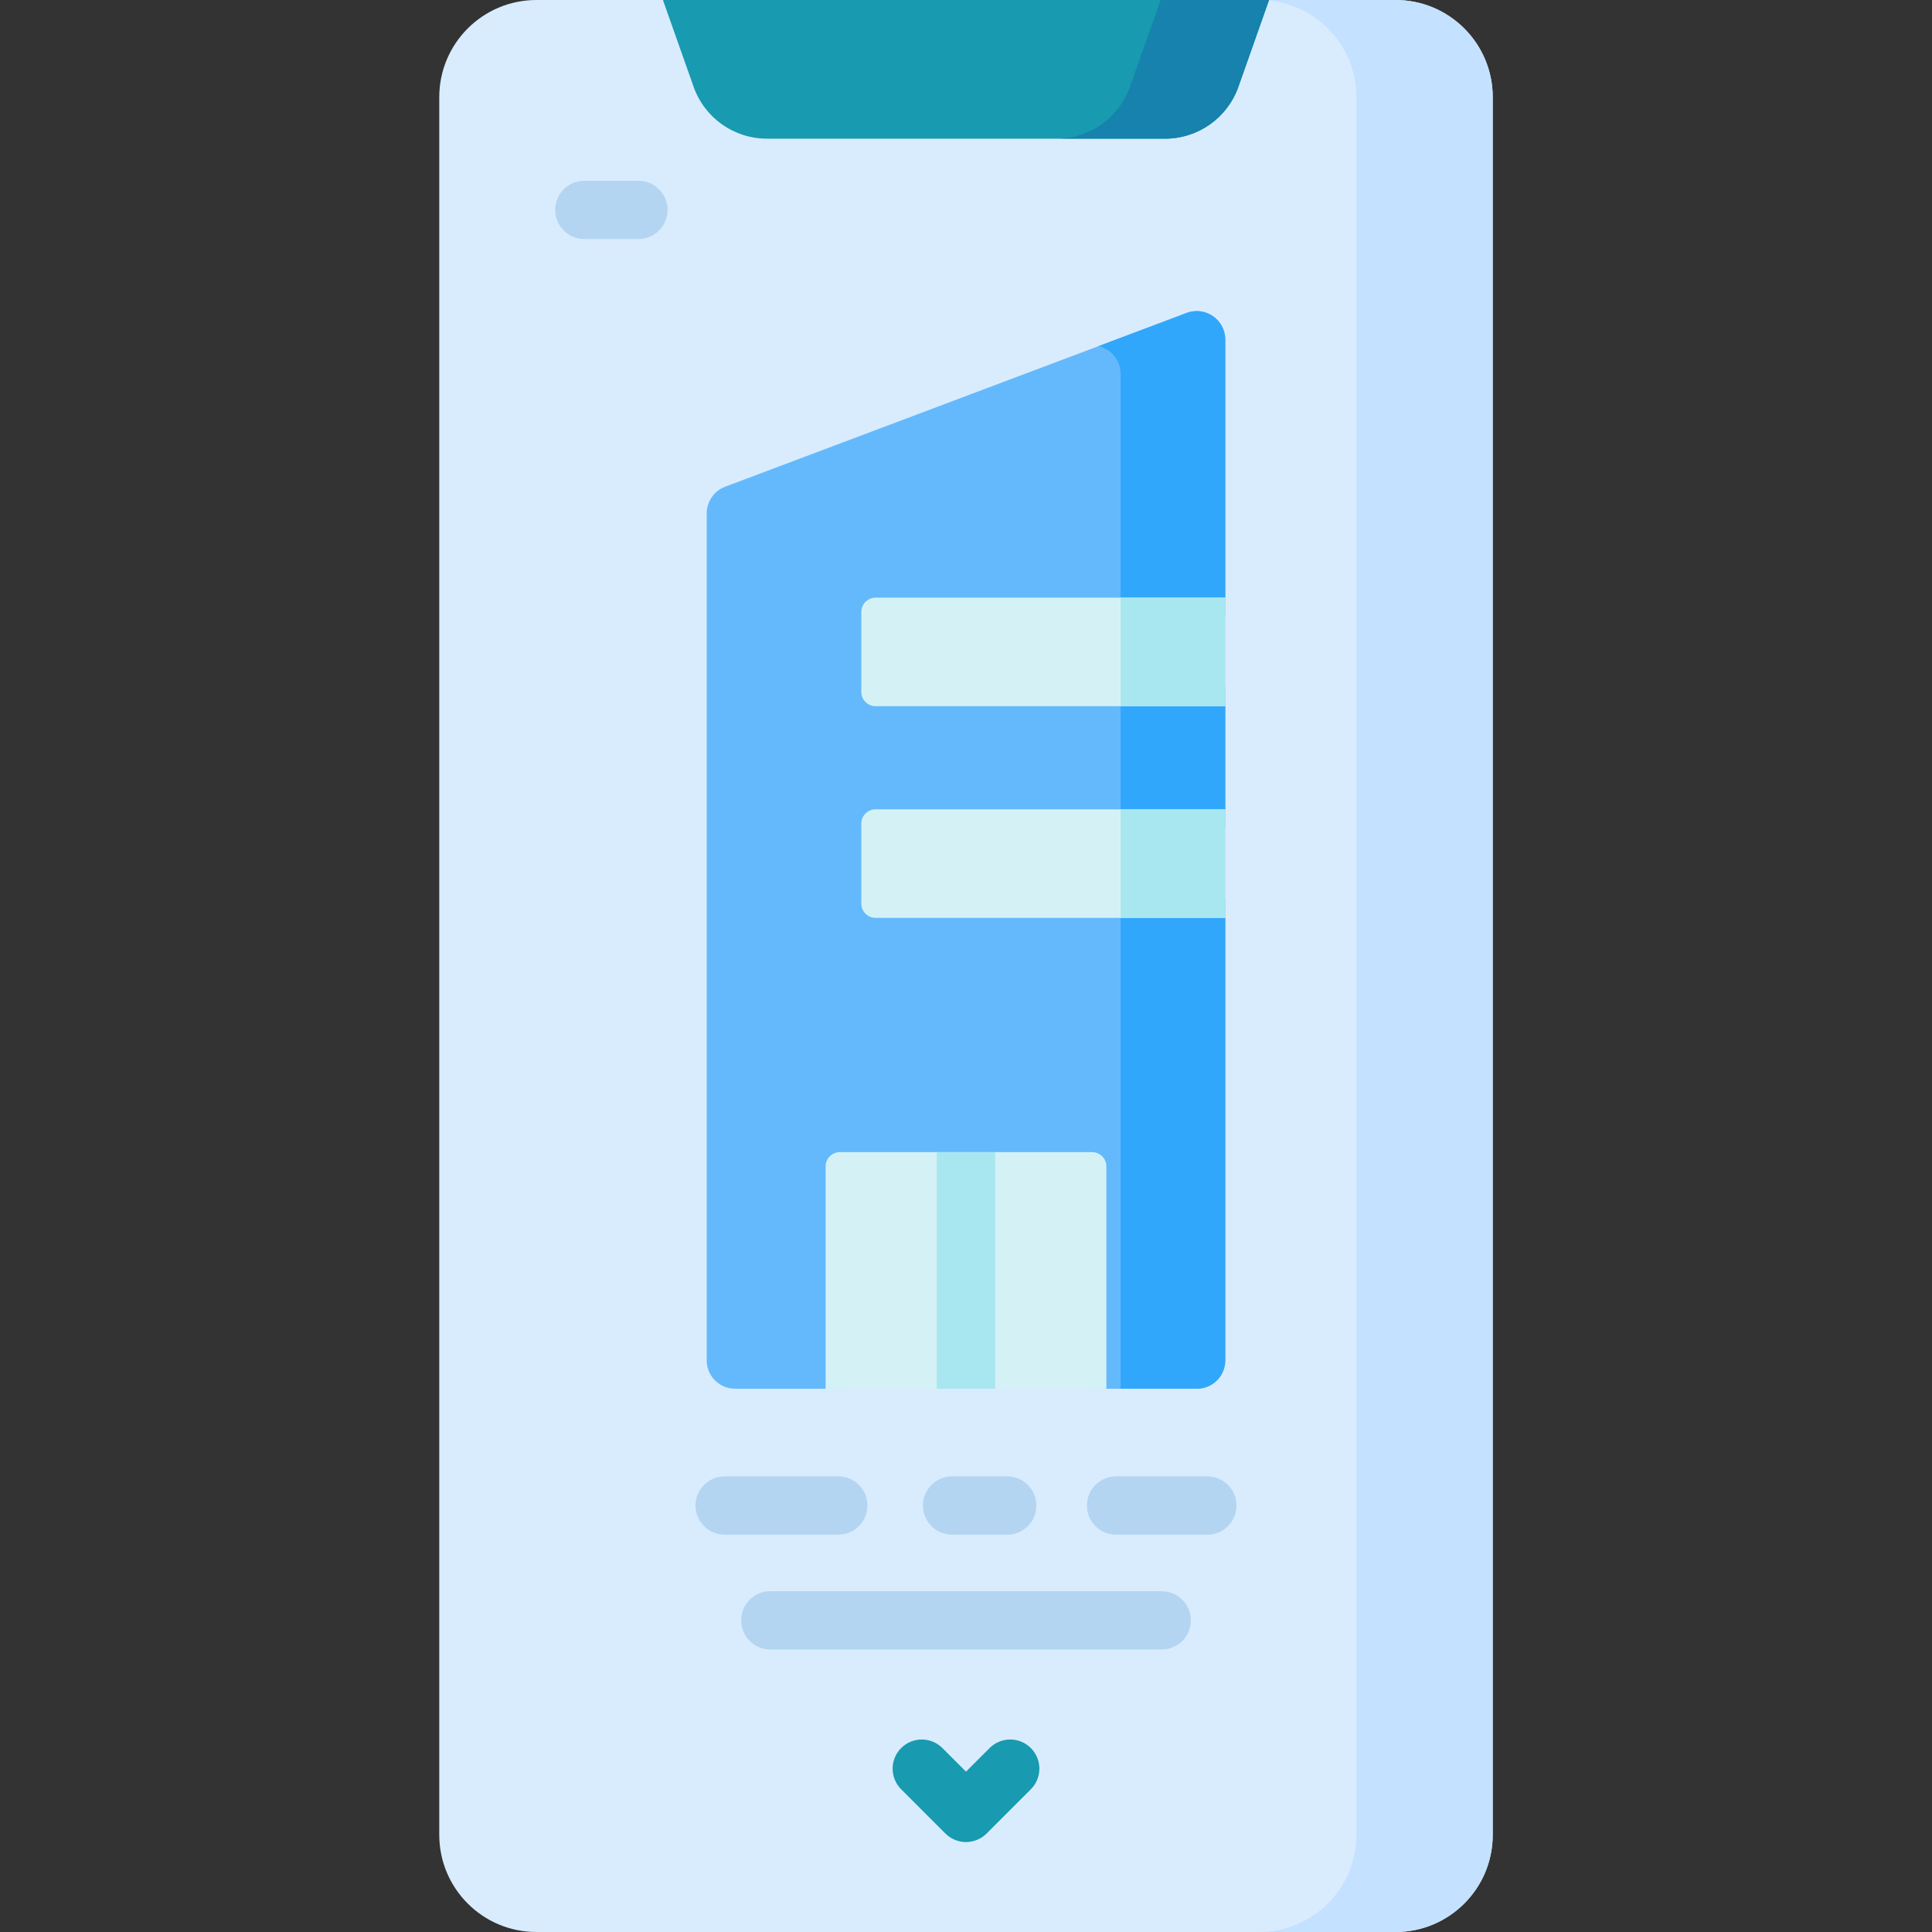 <svg id="Capa_1" enable-background="new 0 0 512 512" height="512" viewBox="0 0 512 512" width="512" xmlns="http://www.w3.org/2000/svg"><rect x="0" y="0" width="512" height="512" fill="#333333" stroke="none"/><g><g><g><g><g><g><g><path d="m395.59 25.755v460.491c0 14.227-11.528 25.755-25.755 25.755h-227.67c-14.227 0-25.755-11.528-25.755-25.755v-460.491c0-14.227 11.528-25.755 25.755-25.755h38.982l7.531 21.294c2.174 6.181 8.015 10.302 14.567 10.302h105.511c6.552 0 12.393-4.121 14.567-10.302l7.53-21.294h38.982c14.227 0 25.755 11.528 25.755 25.755z" fill="#d9ecfd"/><path d="m395.59 25.755v460.491c0 14.227-11.528 25.755-25.755 25.755h-36.139c14.227 0 25.755-11.528 25.755-25.755v-460.491c0-14.227-11.528-25.755-25.755-25.755h36.139c14.227 0 25.755 11.528 25.755 25.755z" fill="#c4e1ff"/></g><path d="m328.184 23.011 8.131-23.011h-160.63l8.131 23.011c2.909 8.234 10.694 13.739 19.427 13.739h105.515c8.733 0 16.517-5.505 19.426-13.739z" fill="#189ab0"/><path d="m336.313 0-8.128 23.014c-2.905 8.231-10.693 13.732-19.429 13.732h-28.732c8.736 0 16.514-5.501 19.429-13.732l8.128-23.014z" fill="#1682ad"/></g></g></g><g><g><path d="m256 488.162c-2.049 0-4.015-.814-5.463-2.264l-11.72-11.72c-3.018-3.017-3.018-7.909 0-10.927 3.018-3.017 7.91-3.016 10.927.001l6.257 6.257 6.257-6.257c3.017-3.018 7.909-3.017 10.927-.001 3.018 3.017 3.018 7.909 0 10.927l-11.72 11.72c-1.45 1.45-3.416 2.264-5.465 2.264z" fill="#189ab0"/></g></g></g><g><g><g><path d="m233.408 163.531v18.461h91.305v37.633h-91.305v18.471h91.305v122.416c0 4.141-3.358 7.51-7.5 7.51h-29.164v-57.546h-64.098v57.546h-29.164c-4.141 0-7.5-3.369-7.5-7.51v-224.436c0-3.162 1.947-5.985 4.904-7.098l122.282-46.048c4.955-1.865 10.24 1.793 10.24 7.088v73.514h-91.305z" fill="#64b9fc"/><g fill="#31a7fb"><path d="m324.713 90.017v73.514h-27.743v-64.428c0-3.709-2.596-6.614-5.862-7.376l23.365-8.798c4.955-1.864 10.24 1.793 10.24 7.088z"/><path d="m296.97 181.992h27.743v37.633h-27.743z"/><path d="m296.97 238.096h27.743v122.416c0 4.141-3.358 7.51-7.51 7.51h-20.233z"/></g><path d="m293.201 368.017h-74.402v-58.905c0-2.092 1.696-3.787 3.787-3.787h66.828c2.092 0 3.787 1.696 3.787 3.787z" fill="#d4f2f6"/><g><path d="m324.712 158.379v28.767h-92.67c-2.09 0-3.787-1.697-3.787-3.787v-21.192c0-2.09 1.697-3.787 3.787-3.787h92.67z" fill="#d4f2f6"/><path d="m296.975 158.379h27.737v28.767h-27.737z" fill="#a8e7ef"/></g><g><path d="m324.712 214.475v28.767h-92.67c-2.09 0-3.787-1.697-3.787-3.787v-21.193c0-2.09 1.697-3.787 3.787-3.787z" fill="#d4f2f6"/><path d="m296.975 214.475h27.737v28.767h-27.737z" fill="#a8e7ef"/></g></g><g><path d="m248.274 305.325h15.453v62.697h-15.453z" fill="#a8e7ef"/></g></g></g><g><g><g><path d="m307.863 437.138h-103.726c-4.267 0-7.726-3.459-7.726-7.726s3.459-7.726 7.726-7.726h103.726c4.267 0 7.726 3.459 7.726 7.726s-3.459 7.726-7.726 7.726z" fill="#b3d5f2"/></g></g><g><g><path d="m319.959 406.708h-24.192c-4.267 0-7.726-3.459-7.726-7.726s3.459-7.726 7.726-7.726h24.192c4.267 0 7.726 3.459 7.726 7.726s-3.459 7.726-7.726 7.726z" fill="#b3d5f2"/></g><g><path d="m222.158 406.708h-30.118c-4.267 0-7.726-3.459-7.726-7.726s3.459-7.726 7.726-7.726h30.118c4.267 0 7.726 3.459 7.726 7.726s-3.458 7.726-7.726 7.726z" fill="#b3d5f2"/></g><g><path d="m266.922 406.708h-14.619c-4.267 0-7.726-3.459-7.726-7.726s3.459-7.726 7.726-7.726h14.619c4.267 0 7.726 3.459 7.726 7.726s-3.459 7.726-7.726 7.726z" fill="#b3d5f2"/></g></g></g></g><g><g><path d="m169.185 63.356h-14.332c-4.267 0-7.726-3.459-7.726-7.726s3.459-7.726 7.726-7.726h14.332c4.267 0 7.726 3.459 7.726 7.726s-3.459 7.726-7.726 7.726z" fill="#b3d5f2"/></g></g></g></svg>